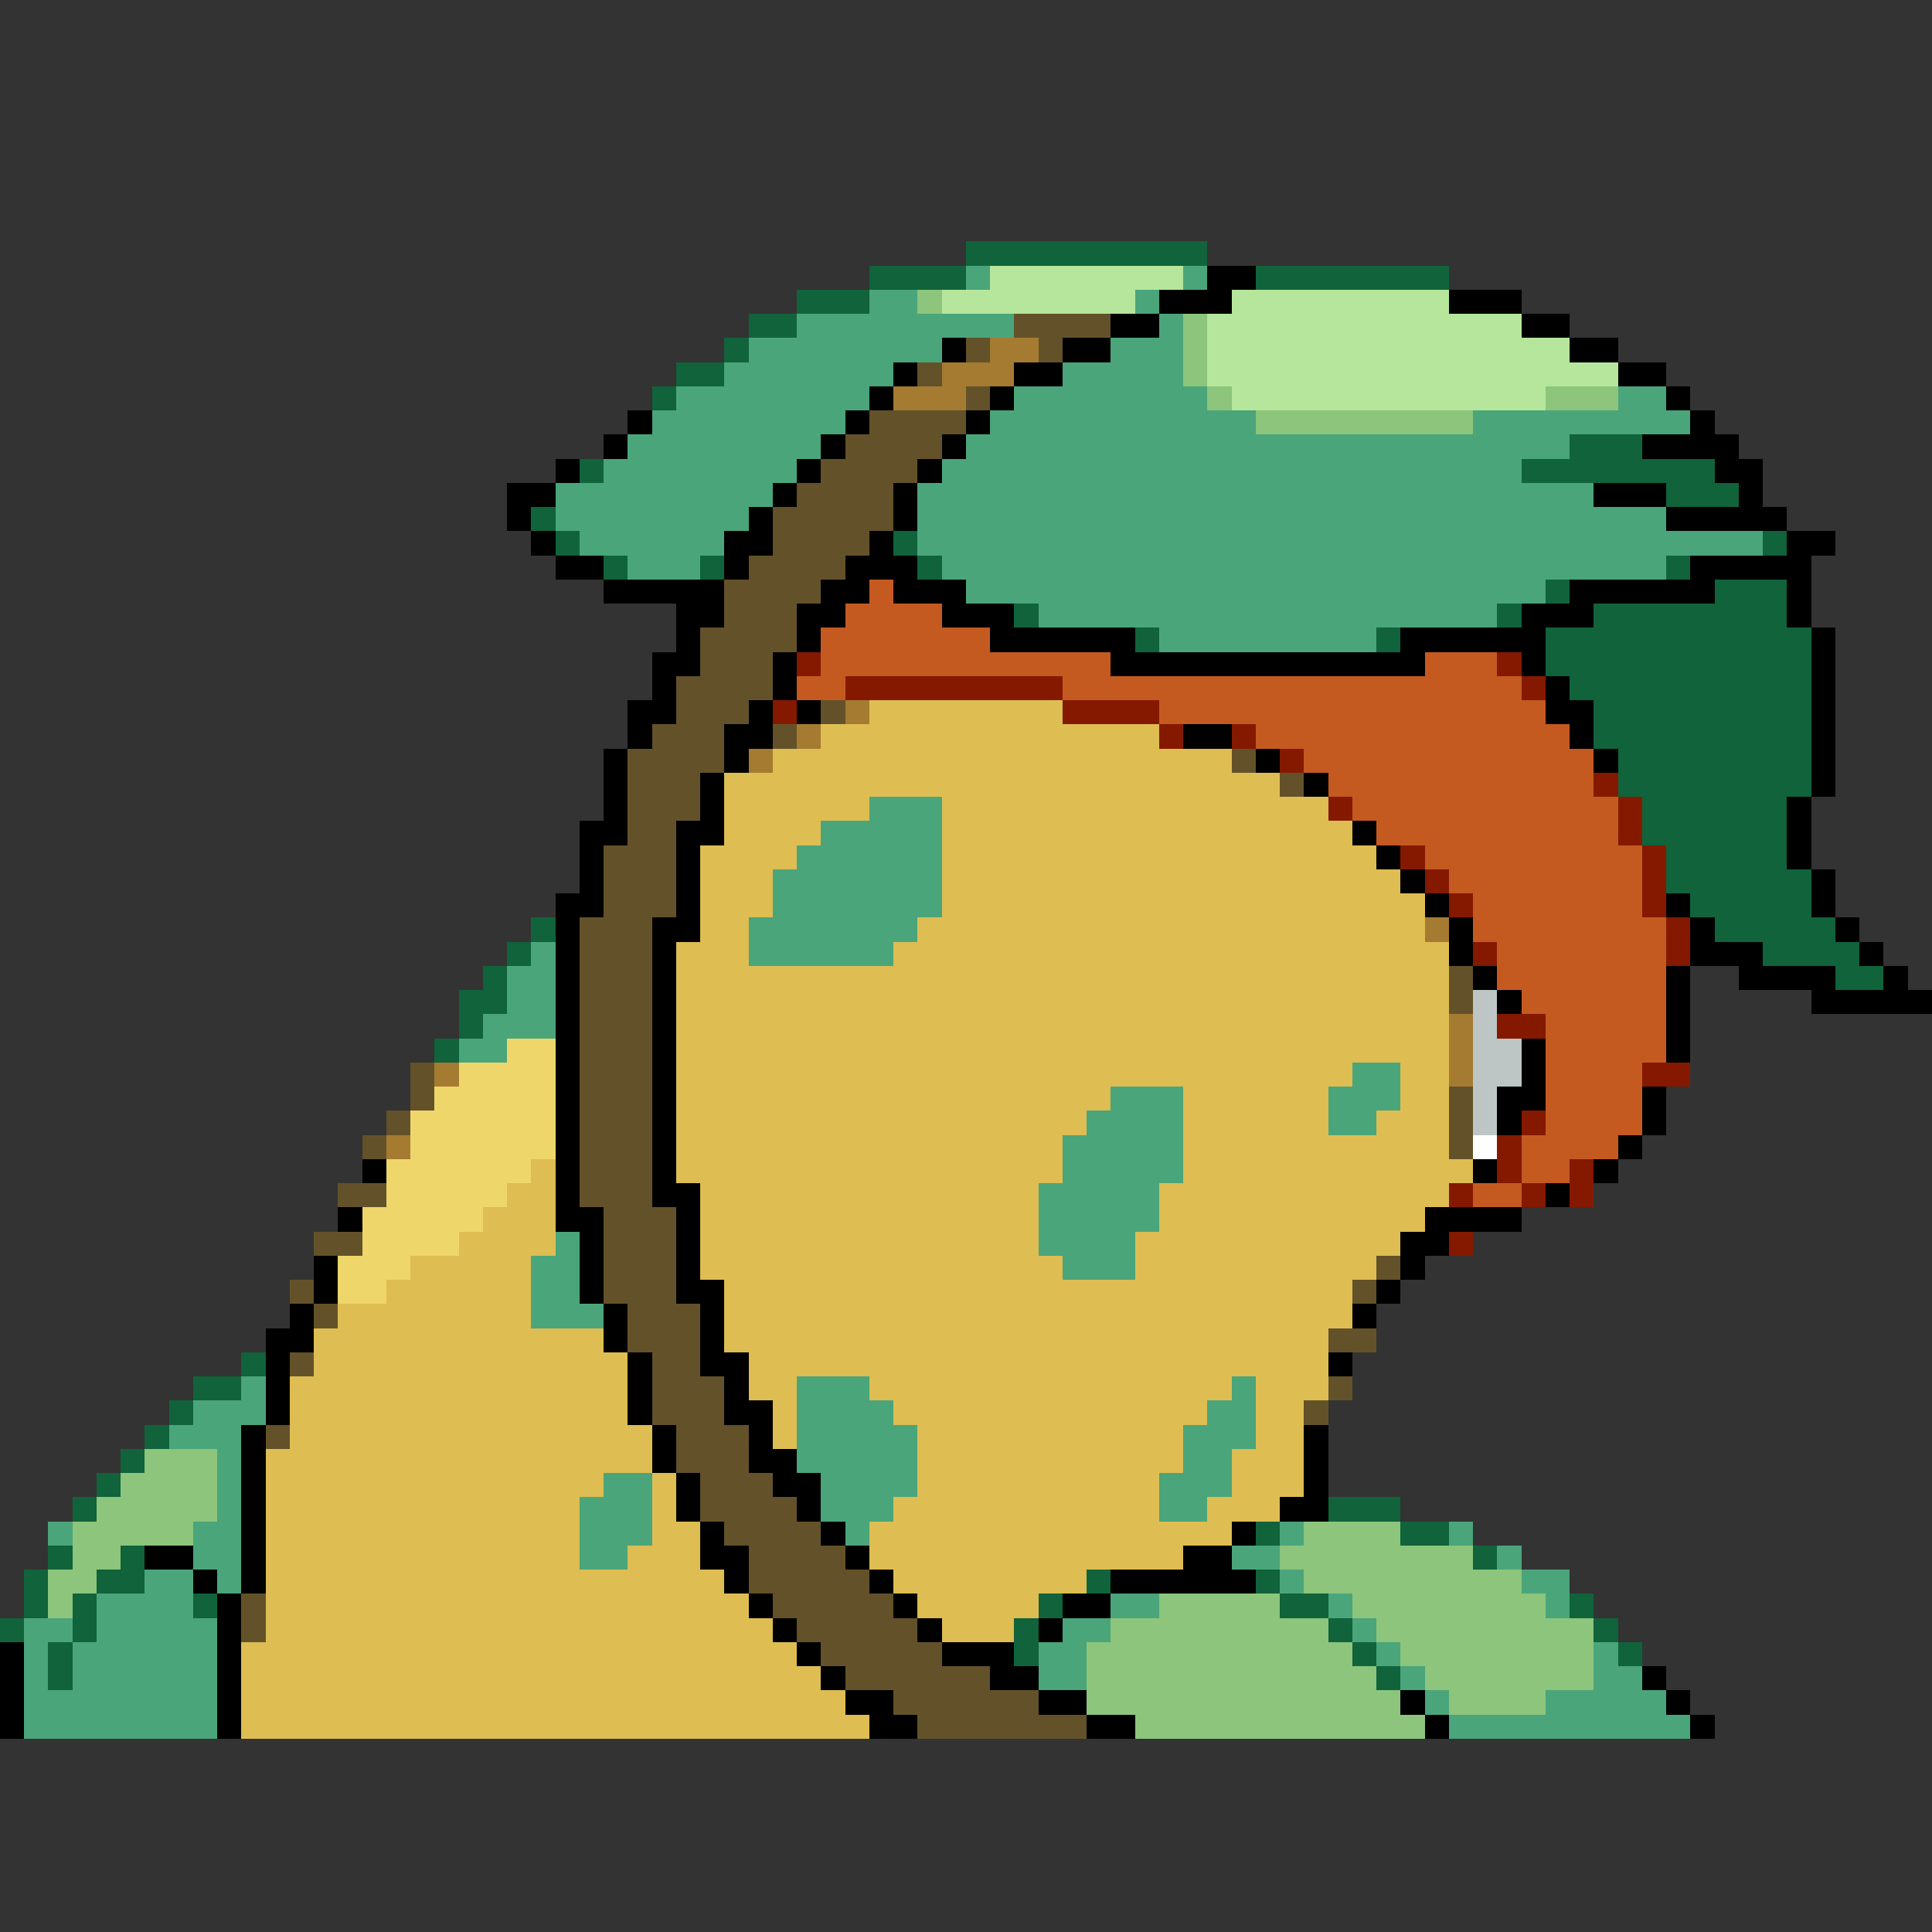 <svg xmlns="http://www.w3.org/2000/svg" viewBox="0 -0.5 80 80" shape-rendering="crispEdges">
<rect x="0" y="-0.5" width="80" height="80" fill="#333333" stroke="none"/>
<path stroke="#10633a" d="M40 10h10M36 11h4M52 11h8M33 12h3M31 13h2M30 14h1M28 15h2M27 16h1M65 18h3M24 19h1M63 19h8M69 20h3M22 21h1M23 22h1M37 22h1M73 22h1M25 23h1M29 23h1M38 23h1M69 23h1M64 24h1M71 24h3M42 25h1M62 25h1M66 25h8M47 26h1M57 26h1M64 26h11M64 27h11M65 28h10M66 29h9M66 30h9M67 31h8M67 32h8M68 33h6M68 34h6M69 35h5M69 36h6M70 37h5M22 38h1M71 38h5M21 39h1M73 39h4M20 40h1M76 40h2M19 41h2M19 42h1M18 43h1M10 56h1M8 57h2M7 58h1M6 59h1M5 60h1M4 61h1M3 62h1M55 62h3M52 63h1M58 63h2M2 64h1M5 64h1M61 64h1M1 65h1M4 65h2M45 65h1M52 65h1M1 66h1M3 66h1M8 66h1M43 66h1M53 66h2M65 66h1M0 67h1M3 67h1M42 67h1M55 67h1M66 67h1M2 68h1M42 68h1M56 68h1M67 68h1M2 69h1M57 69h1" />
<path stroke="#4aa57b" d="M40 11h1M49 11h1M36 12h2M47 12h1M33 13h9M48 13h1M31 14h8M46 14h3M30 15h7M44 15h5M28 16h8M42 16h8M67 16h2M27 17h8M41 17h11M61 17h9M26 18h8M40 18h25M25 19h8M39 19h24M23 20h9M38 20h28M23 21h8M38 21h31M24 22h6M38 22h35M26 23h3M39 23h30M40 24h24M43 25h19M48 26h9M36 33h3M34 34h5M33 35h6M32 36h7M32 37h7M31 38h7M22 39h1M31 39h6M21 40h2M21 41h2M20 42h3M19 43h2M56 44h2M46 45h3M55 45h3M45 46h4M55 46h2M44 47h5M44 48h5M43 49h5M43 50h5M23 51h1M43 51h4M22 52h2M44 52h3M22 53h2M22 54h3M10 57h1M33 57h3M51 57h1M8 58h3M33 58h4M50 58h2M7 59h3M33 59h5M49 59h3M9 60h1M33 60h5M49 60h2M9 61h1M25 61h2M34 61h4M48 61h3M9 62h1M24 62h3M34 62h3M48 62h2M2 63h1M8 63h2M24 63h3M35 63h1M53 63h1M60 63h1M8 64h2M24 64h2M51 64h2M62 64h1M6 65h2M9 65h1M53 65h1M63 65h2M4 66h4M46 66h2M55 66h1M64 66h1M1 67h2M4 67h5M44 67h2M56 67h1M1 68h1M3 68h6M43 68h2M57 68h1M66 68h1M1 69h1M3 69h6M43 69h2M58 69h1M66 69h2M1 70h8M59 70h1M64 70h5M1 71h8M60 71h10" />
<path stroke="#b5e69c" d="M41 11h8M39 12h8M51 12h9M50 13h13M50 14h15M50 15h17M51 16h13" />
<path stroke="#000000" d="M50 11h2M48 12h3M60 12h3M46 13h2M63 13h2M39 14h1M44 14h2M65 14h2M37 15h1M42 15h2M67 15h2M36 16h1M41 16h1M69 16h1M26 17h1M35 17h1M40 17h1M70 17h1M25 18h1M34 18h1M39 18h1M68 18h4M23 19h1M33 19h1M38 19h1M71 19h2M21 20h2M32 20h1M37 20h1M66 20h3M72 20h1M21 21h1M31 21h1M37 21h1M69 21h5M22 22h1M30 22h2M36 22h1M74 22h2M23 23h2M30 23h1M35 23h3M70 23h5M25 24h5M34 24h2M37 24h3M65 24h6M74 24h1M28 25h2M33 25h2M39 25h3M63 25h3M74 25h1M28 26h1M33 26h1M41 26h6M58 26h6M75 26h1M27 27h2M32 27h1M46 27h13M63 27h1M75 27h1M27 28h1M32 28h1M64 28h1M75 28h1M26 29h2M31 29h1M33 29h1M64 29h2M75 29h1M26 30h1M30 30h2M49 30h2M65 30h1M75 30h1M25 31h1M30 31h1M52 31h1M66 31h1M75 31h1M25 32h1M29 32h1M54 32h1M75 32h1M25 33h1M29 33h1M74 33h1M24 34h2M28 34h2M56 34h1M74 34h1M24 35h1M28 35h1M57 35h1M74 35h1M24 36h1M28 36h1M58 36h1M75 36h1M23 37h2M28 37h1M59 37h1M69 37h1M75 37h1M23 38h1M27 38h2M60 38h1M70 38h1M76 38h1M23 39h1M27 39h1M60 39h1M70 39h3M77 39h1M23 40h1M27 40h1M61 40h1M69 40h1M72 40h4M78 40h1M23 41h1M27 41h1M62 41h1M69 41h1M75 41h5M23 42h1M27 42h1M69 42h1M23 43h1M27 43h1M63 43h1M69 43h1M23 44h1M27 44h1M63 44h1M23 45h1M27 45h1M62 45h2M68 45h1M23 46h1M27 46h1M62 46h1M68 46h1M23 47h1M27 47h1M67 47h1M15 48h1M23 48h1M27 48h1M61 48h1M66 48h1M23 49h1M27 49h2M64 49h1M14 50h1M23 50h2M28 50h1M59 50h4M24 51h1M28 51h1M58 51h2M13 52h1M24 52h1M28 52h1M58 52h1M13 53h1M24 53h1M28 53h2M57 53h1M12 54h1M25 54h1M29 54h1M56 54h1M11 55h2M25 55h1M29 55h1M11 56h1M26 56h1M29 56h2M55 56h1M11 57h1M26 57h1M30 57h1M11 58h1M26 58h1M30 58h2M10 59h1M27 59h1M31 59h1M54 59h1M10 60h1M27 60h1M31 60h2M54 60h1M10 61h1M28 61h1M32 61h2M54 61h1M10 62h1M28 62h1M33 62h1M53 62h2M10 63h1M29 63h1M34 63h1M51 63h1M6 64h2M10 64h1M29 64h2M35 64h1M49 64h2M8 65h1M10 65h1M30 65h1M36 65h1M46 65h6M9 66h1M31 66h1M37 66h1M44 66h2M9 67h1M32 67h1M38 67h1M43 67h1M0 68h1M9 68h1M33 68h1M39 68h3M0 69h1M9 69h1M34 69h1M41 69h2M68 69h1M0 70h1M9 70h1M35 70h2M43 70h2M58 70h1M69 70h1M0 71h1M9 71h1M36 71h2M45 71h2M59 71h1M70 71h1" />
<path stroke="#8cc57b" d="M38 12h1M49 13h1M49 14h1M49 15h1M50 16h1M64 16h3M52 17h9M6 60h3M5 61h4M4 62h5M3 63h5M54 63h4M3 64h2M53 64h8M2 65h2M54 65h9M2 66h1M48 66h5M56 66h8M46 67h9M57 67h9M45 68h11M58 68h8M45 69h12M59 69h7M45 70h13M60 70h4M47 71h12" />
<path stroke="#635229" d="M42 13h4M40 14h1M43 14h1M38 15h1M40 16h1M36 17h4M35 18h4M34 19h4M33 20h4M32 21h5M32 22h4M31 23h4M30 24h4M30 25h3M29 26h4M29 27h3M28 28h4M28 29h3M34 29h1M27 30h3M32 30h1M26 31h4M51 31h1M26 32h3M53 32h1M26 33h3M26 34h2M25 35h3M25 36h3M25 37h3M24 38h3M24 39h3M24 40h3M60 40h1M24 41h3M60 41h1M24 42h3M24 43h3M17 44h1M24 44h3M17 45h1M24 45h3M60 45h1M16 46h1M24 46h3M60 46h1M15 47h1M24 47h3M60 47h1M24 48h3M14 49h2M24 49h3M25 50h3M13 51h2M25 51h3M25 52h3M57 52h1M12 53h1M25 53h3M56 53h1M13 54h1M26 54h3M26 55h3M55 55h2M12 56h1M27 56h2M27 57h3M55 57h1M27 58h3M54 58h1M11 59h1M28 59h3M28 60h3M29 61h3M29 62h4M30 63h4M31 64h4M31 65h5M10 66h1M32 66h5M10 67h1M33 67h5M34 68h5M35 69h6M37 70h6M38 71h7" />
<path stroke="#a57b31" d="M41 14h2M39 15h3M37 16h3M35 29h1M33 30h1M31 31h1M59 38h1M60 42h1M60 43h1M18 44h1M60 44h1M16 47h1" />
<path stroke="#c55a21" d="M36 24h1M35 25h4M34 26h7M34 27h12M59 27h3M33 28h2M44 28h19M48 29h16M52 30h13M54 31h12M55 32h11M56 33h11M57 34h10M59 35h9M60 36h8M61 37h7M61 38h8M62 39h7M62 40h7M63 41h6M64 42h5M64 43h5M64 44h4M64 45h4M64 46h4M63 47h4M63 48h2M61 49h2" />
<path stroke="#841900" d="M33 27h1M62 27h1M35 28h9M63 28h1M32 29h1M44 29h4M48 30h1M51 30h1M53 31h1M66 32h1M55 33h1M67 33h1M67 34h1M58 35h1M68 35h1M59 36h1M68 36h1M60 37h1M68 37h1M69 38h1M61 39h1M69 39h1M62 42h2M68 44h2M63 46h1M62 47h1M62 48h1M65 48h1M60 49h1M63 49h1M65 49h1M60 51h1" />
<path stroke="#debd52" d="M36 29h8M34 30h14M32 31h19M30 32h23M30 33h6M39 33h16M30 34h4M39 34h17M29 35h4M39 35h18M29 36h3M39 36h19M29 37h3M39 37h20M29 38h2M38 38h21M28 39h3M37 39h23M28 40h32M28 41h32M28 42h32M28 43h32M28 44h28M58 44h2M28 45h18M49 45h6M58 45h2M28 46h17M49 46h6M57 46h3M28 47h16M49 47h11M22 48h1M28 48h16M49 48h12M21 49h2M29 49h14M48 49h12M20 50h3M29 50h14M48 50h11M19 51h4M29 51h14M47 51h11M17 52h5M29 52h15M47 52h10M16 53h6M30 53h26M14 54h8M30 54h26M13 55h12M30 55h25M13 56h13M31 56h24M12 57h14M31 57h2M36 57h15M52 57h3M12 58h14M32 58h1M37 58h13M52 58h2M12 59h15M32 59h1M38 59h11M52 59h2M11 60h16M38 60h11M51 60h3M11 61h14M27 61h1M38 61h10M51 61h3M11 62h13M27 62h1M37 62h11M50 62h3M11 63h13M27 63h2M36 63h15M11 64h13M26 64h3M36 64h13M11 65h19M37 65h8M11 66h20M38 66h5M11 67h21M39 67h3M10 68h23M10 69h24M10 70h25M10 71h26" />
<path stroke="#bdc5c5" d="M61 41h1M61 42h1M61 43h2M61 44h2M61 45h1M61 46h1" />
<path stroke="#efd66b" d="M21 43h2M19 44h4M18 45h5M17 46h6M17 47h6M16 48h6M16 49h5M15 50h5M15 51h4M14 52h3M14 53h2" />
<path stroke="#ffffff" d="M61 47h1" />
</svg>